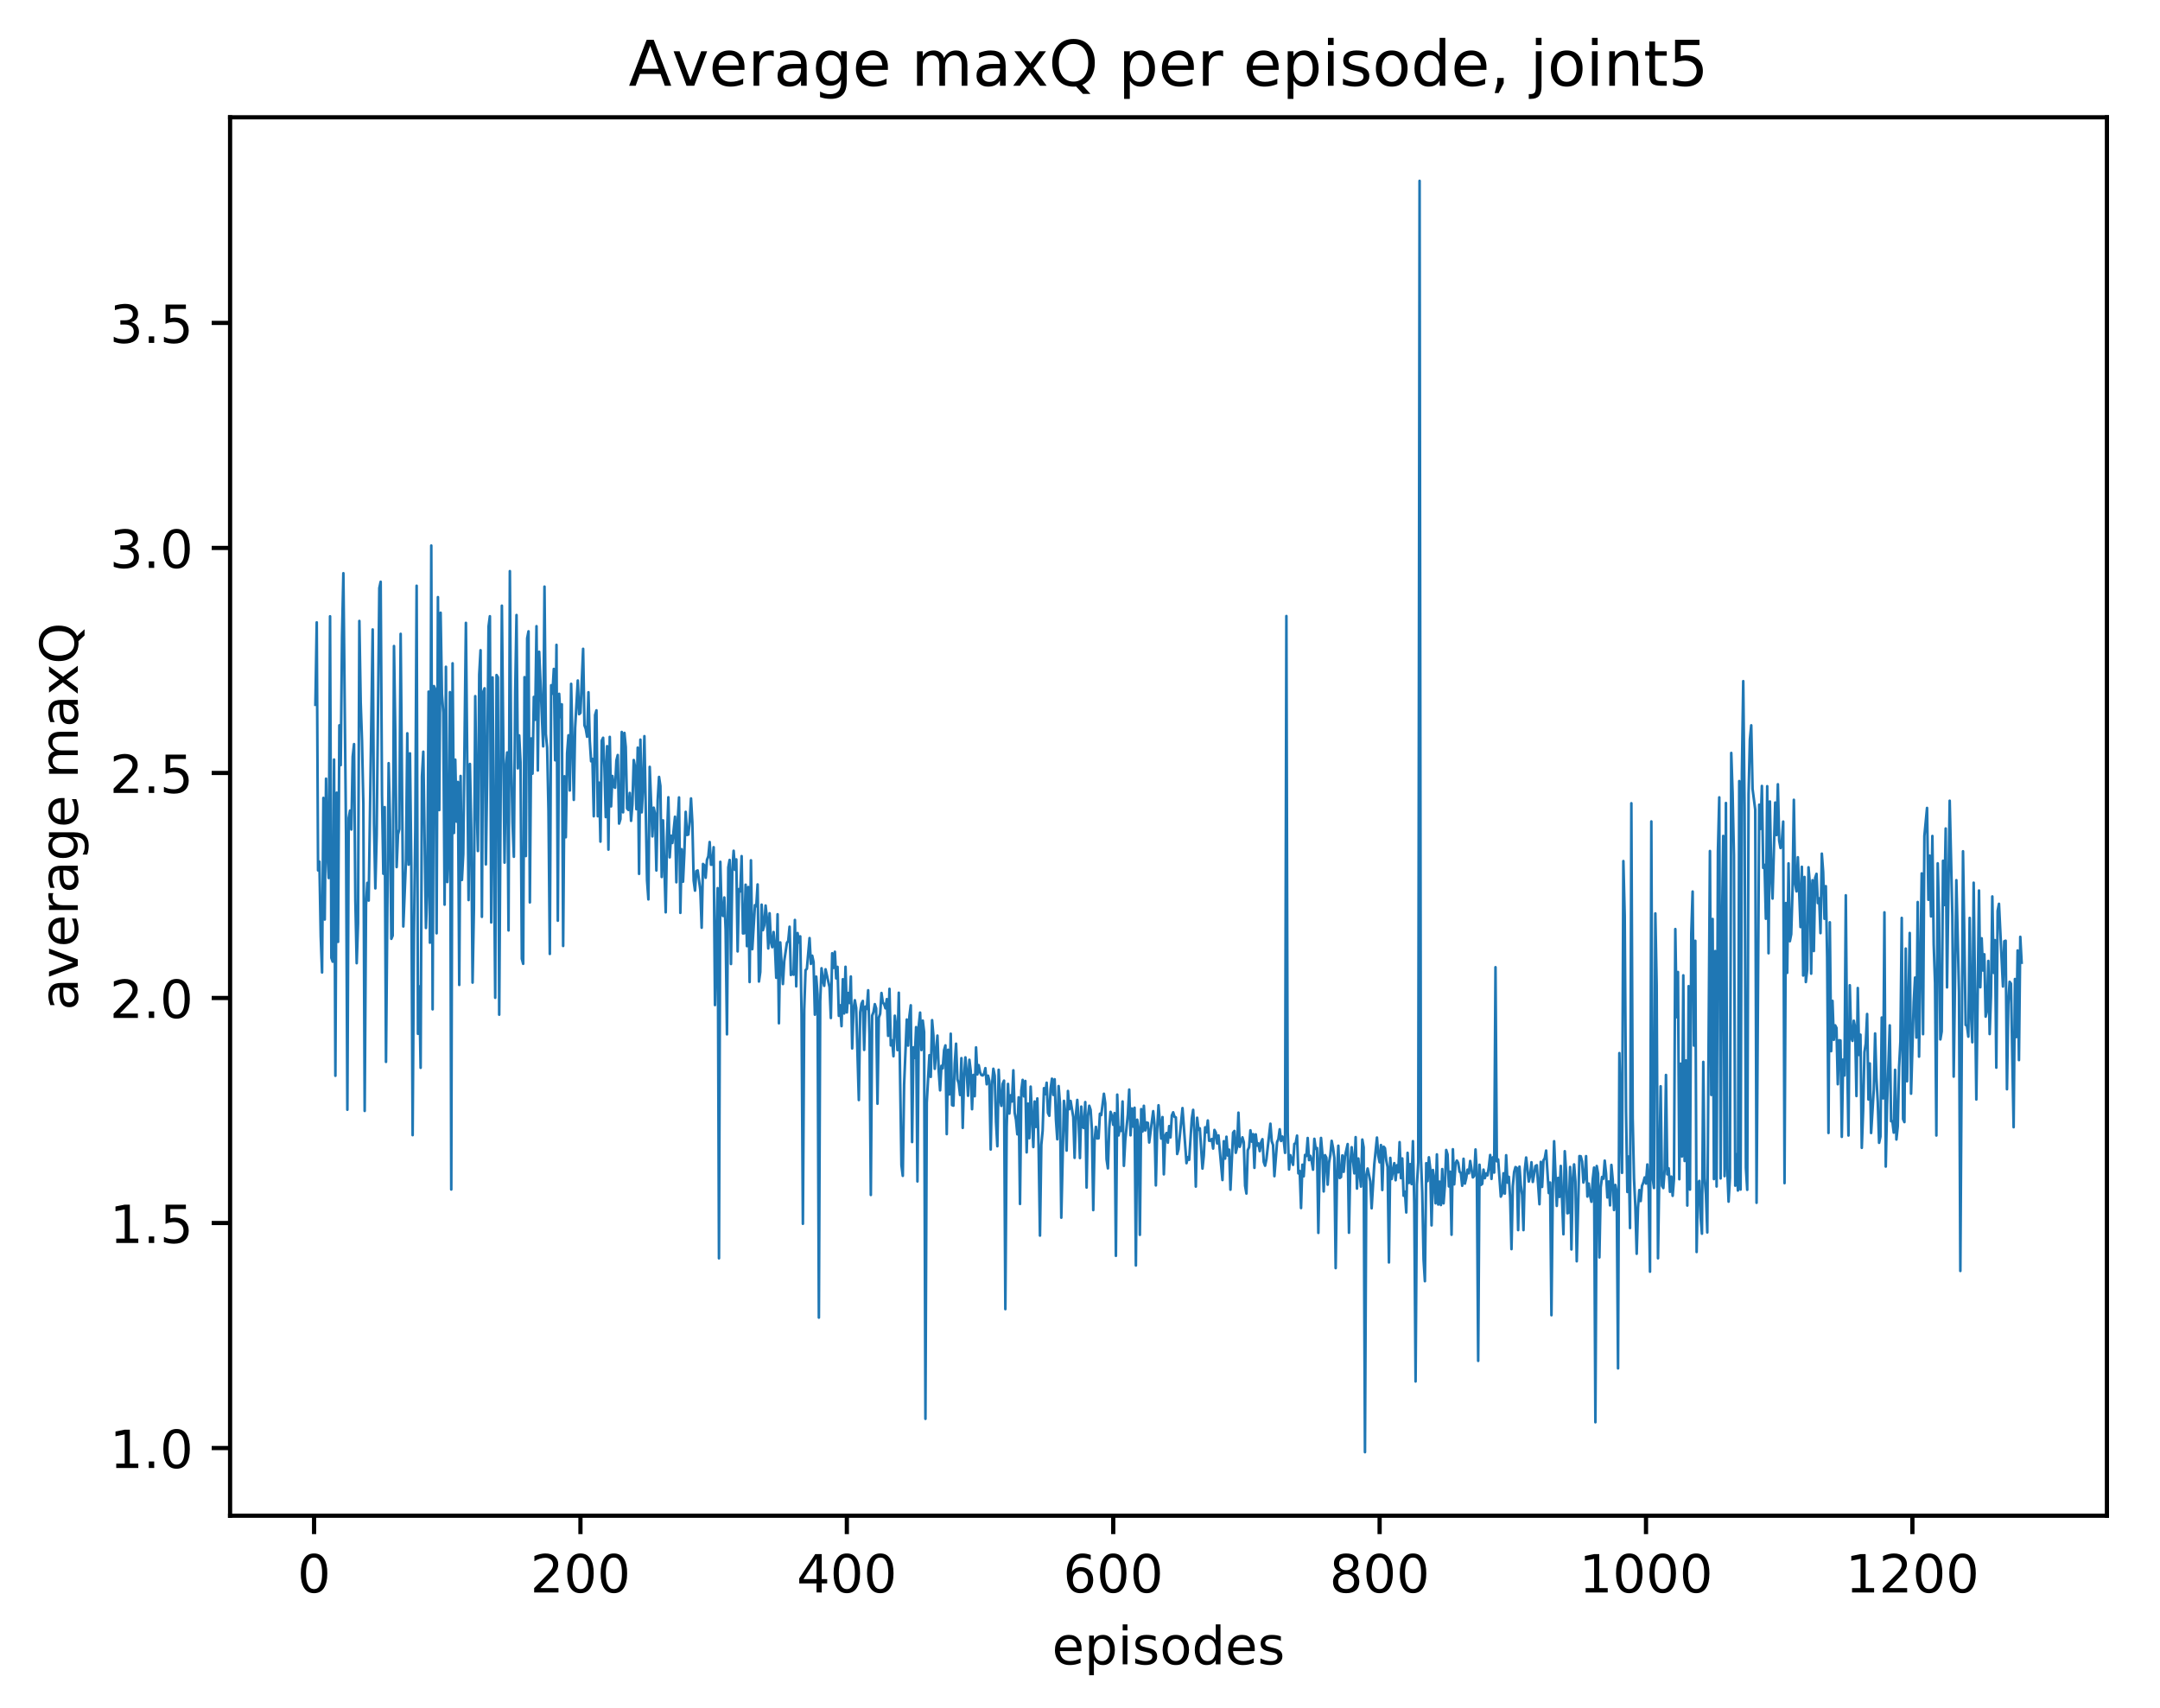 <?xml version="1.0" encoding="utf-8" standalone="no"?>
<!DOCTYPE svg PUBLIC "-//W3C//DTD SVG 1.1//EN"
  "http://www.w3.org/Graphics/SVG/1.1/DTD/svg11.dtd">
<!-- Created with matplotlib (http://matplotlib.org/) -->
<svg height="325pt" version="1.1" viewBox="0 0 411 325" width="411pt" xmlns="http://www.w3.org/2000/svg" xmlns:xlink="http://www.w3.org/1999/xlink">
 <defs>
  <style type="text/css">
*{stroke-linecap:butt;stroke-linejoin:round;}
  </style>
 </defs>
 <g id="figure_1">
  <g id="patch_1">
   <path d="M 0 325.986 
L 411.601 325.986 
L 411.601 0 
L 0 0 
z
" style="fill:#ffffff;"/>
  </g>
  <g id="axes_1">
   <g id="patch_2">
    <path d="M 43.781 288.43 
L 400.901 288.43 
L 400.901 22.318 
L 43.781 22.318 
z
" style="fill:#ffffff;"/>
   </g>
   <g id="matplotlib.axis_1">
    <g id="xtick_1">
     <g id="line2d_1">
      <defs>
       <path d="M 0 0 
L 0 3.5 
" id="m143013aa6f" style="stroke:#000000;stroke-width:0.8;"/>
      </defs>
      <g>
       <use style="stroke:#000000;stroke-width:0.8;" x="59.761" xlink:href="#m143013aa6f" y="288.43"/>
      </g>
     </g>
     <g id="text_1">
      <!-- 0 -->
      <defs>
       <path d="M 31.781 66.406 
Q 24.172 66.406 20.328 58.906 
Q 16.5 51.422 16.5 36.375 
Q 16.5 21.391 20.328 13.891 
Q 24.172 6.391 31.781 6.391 
Q 39.453 6.391 43.281 13.891 
Q 47.125 21.391 47.125 36.375 
Q 47.125 51.422 43.281 58.906 
Q 39.453 66.406 31.781 66.406 
z
M 31.781 74.219 
Q 44.047 74.219 50.516 64.516 
Q 56.984 54.828 56.984 36.375 
Q 56.984 17.969 50.516 8.266 
Q 44.047 -1.422 31.781 -1.422 
Q 19.531 -1.422 13.062 8.266 
Q 6.594 17.969 6.594 36.375 
Q 6.594 54.828 13.062 64.516 
Q 19.531 74.219 31.781 74.219 
z
" id="DejaVuSans-30"/>
      </defs>
      <g transform="translate(56.579 303.029)scale(0.1 -0.1)">
       <use xlink:href="#DejaVuSans-30"/>
      </g>
     </g>
    </g>
    <g id="xtick_2">
     <g id="line2d_2">
      <g>
       <use style="stroke:#000000;stroke-width:0.8;" x="110.448" xlink:href="#m143013aa6f" y="288.43"/>
      </g>
     </g>
     <g id="text_2">
      <!-- 200 -->
      <defs>
       <path d="M 19.188 8.297 
L 53.609 8.297 
L 53.609 0 
L 7.328 0 
L 7.328 8.297 
Q 12.938 14.109 22.625 23.891 
Q 32.328 33.688 34.812 36.531 
Q 39.547 41.844 41.422 45.531 
Q 43.312 49.219 43.312 52.781 
Q 43.312 58.594 39.234 62.25 
Q 35.156 65.922 28.609 65.922 
Q 23.969 65.922 18.812 64.312 
Q 13.672 62.703 7.812 59.422 
L 7.812 69.391 
Q 13.766 71.781 18.938 73 
Q 24.125 74.219 28.422 74.219 
Q 39.75 74.219 46.484 68.547 
Q 53.219 62.891 53.219 53.422 
Q 53.219 48.922 51.531 44.891 
Q 49.859 40.875 45.406 35.406 
Q 44.188 33.984 37.641 27.219 
Q 31.109 20.453 19.188 8.297 
z
" id="DejaVuSans-32"/>
      </defs>
      <g transform="translate(100.904 303.029)scale(0.1 -0.1)">
       <use xlink:href="#DejaVuSans-32"/>
       <use x="63.623" xlink:href="#DejaVuSans-30"/>
       <use x="127.246" xlink:href="#DejaVuSans-30"/>
      </g>
     </g>
    </g>
    <g id="xtick_3">
     <g id="line2d_3">
      <g>
       <use style="stroke:#000000;stroke-width:0.8;" x="161.136" xlink:href="#m143013aa6f" y="288.43"/>
      </g>
     </g>
     <g id="text_3">
      <!-- 400 -->
      <defs>
       <path d="M 37.797 64.312 
L 12.891 25.391 
L 37.797 25.391 
z
M 35.203 72.906 
L 47.609 72.906 
L 47.609 25.391 
L 58.016 25.391 
L 58.016 17.188 
L 47.609 17.188 
L 47.609 0 
L 37.797 0 
L 37.797 17.188 
L 4.891 17.188 
L 4.891 26.703 
z
" id="DejaVuSans-34"/>
      </defs>
      <g transform="translate(151.592 303.029)scale(0.1 -0.1)">
       <use xlink:href="#DejaVuSans-34"/>
       <use x="63.623" xlink:href="#DejaVuSans-30"/>
       <use x="127.246" xlink:href="#DejaVuSans-30"/>
      </g>
     </g>
    </g>
    <g id="xtick_4">
     <g id="line2d_4">
      <g>
       <use style="stroke:#000000;stroke-width:0.8;" x="211.824" xlink:href="#m143013aa6f" y="288.43"/>
      </g>
     </g>
     <g id="text_4">
      <!-- 600 -->
      <defs>
       <path d="M 33.016 40.375 
Q 26.375 40.375 22.484 35.828 
Q 18.609 31.297 18.609 23.391 
Q 18.609 15.531 22.484 10.953 
Q 26.375 6.391 33.016 6.391 
Q 39.656 6.391 43.531 10.953 
Q 47.406 15.531 47.406 23.391 
Q 47.406 31.297 43.531 35.828 
Q 39.656 40.375 33.016 40.375 
z
M 52.594 71.297 
L 52.594 62.312 
Q 48.875 64.062 45.094 64.984 
Q 41.312 65.922 37.594 65.922 
Q 27.828 65.922 22.672 59.328 
Q 17.531 52.734 16.797 39.406 
Q 19.672 43.656 24.016 45.922 
Q 28.375 48.188 33.594 48.188 
Q 44.578 48.188 50.953 41.516 
Q 57.328 34.859 57.328 23.391 
Q 57.328 12.156 50.688 5.359 
Q 44.047 -1.422 33.016 -1.422 
Q 20.359 -1.422 13.672 8.266 
Q 6.984 17.969 6.984 36.375 
Q 6.984 53.656 15.188 63.938 
Q 23.391 74.219 37.203 74.219 
Q 40.922 74.219 44.703 73.484 
Q 48.484 72.75 52.594 71.297 
z
" id="DejaVuSans-36"/>
      </defs>
      <g transform="translate(202.28 303.029)scale(0.1 -0.1)">
       <use xlink:href="#DejaVuSans-36"/>
       <use x="63.623" xlink:href="#DejaVuSans-30"/>
       <use x="127.246" xlink:href="#DejaVuSans-30"/>
      </g>
     </g>
    </g>
    <g id="xtick_5">
     <g id="line2d_5">
      <g>
       <use style="stroke:#000000;stroke-width:0.8;" x="262.511" xlink:href="#m143013aa6f" y="288.43"/>
      </g>
     </g>
     <g id="text_5">
      <!-- 800 -->
      <defs>
       <path d="M 31.781 34.625 
Q 24.75 34.625 20.719 30.859 
Q 16.703 27.094 16.703 20.516 
Q 16.703 13.922 20.719 10.156 
Q 24.75 6.391 31.781 6.391 
Q 38.812 6.391 42.859 10.172 
Q 46.922 13.969 46.922 20.516 
Q 46.922 27.094 42.891 30.859 
Q 38.875 34.625 31.781 34.625 
z
M 21.922 38.812 
Q 15.578 40.375 12.031 44.719 
Q 8.5 49.078 8.5 55.328 
Q 8.5 64.062 14.719 69.141 
Q 20.953 74.219 31.781 74.219 
Q 42.672 74.219 48.875 69.141 
Q 55.078 64.062 55.078 55.328 
Q 55.078 49.078 51.531 44.719 
Q 48 40.375 41.703 38.812 
Q 48.828 37.156 52.797 32.312 
Q 56.781 27.484 56.781 20.516 
Q 56.781 9.906 50.312 4.234 
Q 43.844 -1.422 31.781 -1.422 
Q 19.734 -1.422 13.25 4.234 
Q 6.781 9.906 6.781 20.516 
Q 6.781 27.484 10.781 32.312 
Q 14.797 37.156 21.922 38.812 
z
M 18.312 54.391 
Q 18.312 48.734 21.844 45.562 
Q 25.391 42.391 31.781 42.391 
Q 38.141 42.391 41.719 45.562 
Q 45.312 48.734 45.312 54.391 
Q 45.312 60.062 41.719 63.234 
Q 38.141 66.406 31.781 66.406 
Q 25.391 66.406 21.844 63.234 
Q 18.312 60.062 18.312 54.391 
z
" id="DejaVuSans-38"/>
      </defs>
      <g transform="translate(252.967 303.029)scale(0.1 -0.1)">
       <use xlink:href="#DejaVuSans-38"/>
       <use x="63.623" xlink:href="#DejaVuSans-30"/>
       <use x="127.246" xlink:href="#DejaVuSans-30"/>
      </g>
     </g>
    </g>
    <g id="xtick_6">
     <g id="line2d_6">
      <g>
       <use style="stroke:#000000;stroke-width:0.8;" x="313.199" xlink:href="#m143013aa6f" y="288.43"/>
      </g>
     </g>
     <g id="text_6">
      <!-- 1000 -->
      <defs>
       <path d="M 12.406 8.297 
L 28.516 8.297 
L 28.516 63.922 
L 10.984 60.406 
L 10.984 69.391 
L 28.422 72.906 
L 38.281 72.906 
L 38.281 8.297 
L 54.391 8.297 
L 54.391 0 
L 12.406 0 
z
" id="DejaVuSans-31"/>
      </defs>
      <g transform="translate(300.474 303.029)scale(0.1 -0.1)">
       <use xlink:href="#DejaVuSans-31"/>
       <use x="63.623" xlink:href="#DejaVuSans-30"/>
       <use x="127.246" xlink:href="#DejaVuSans-30"/>
       <use x="190.869" xlink:href="#DejaVuSans-30"/>
      </g>
     </g>
    </g>
    <g id="xtick_7">
     <g id="line2d_7">
      <g>
       <use style="stroke:#000000;stroke-width:0.8;" x="363.887" xlink:href="#m143013aa6f" y="288.43"/>
      </g>
     </g>
     <g id="text_7">
      <!-- 1200 -->
      <g transform="translate(351.162 303.029)scale(0.1 -0.1)">
       <use xlink:href="#DejaVuSans-31"/>
       <use x="63.623" xlink:href="#DejaVuSans-32"/>
       <use x="127.246" xlink:href="#DejaVuSans-30"/>
       <use x="190.869" xlink:href="#DejaVuSans-30"/>
      </g>
     </g>
    </g>
    <g id="text_8">
     <!-- episodes -->
     <defs>
      <path d="M 56.203 29.594 
L 56.203 25.203 
L 14.891 25.203 
Q 15.484 15.922 20.484 11.062 
Q 25.484 6.203 34.422 6.203 
Q 39.594 6.203 44.453 7.469 
Q 49.312 8.734 54.109 11.281 
L 54.109 2.781 
Q 49.266 0.734 44.188 -0.344 
Q 39.109 -1.422 33.891 -1.422 
Q 20.797 -1.422 13.156 6.188 
Q 5.516 13.812 5.516 26.812 
Q 5.516 40.234 12.766 48.109 
Q 20.016 56 32.328 56 
Q 43.359 56 49.781 48.891 
Q 56.203 41.797 56.203 29.594 
z
M 47.219 32.234 
Q 47.125 39.594 43.094 43.984 
Q 39.062 48.391 32.422 48.391 
Q 24.906 48.391 20.391 44.141 
Q 15.875 39.891 15.188 32.172 
z
" id="DejaVuSans-65"/>
      <path d="M 18.109 8.203 
L 18.109 -20.797 
L 9.078 -20.797 
L 9.078 54.688 
L 18.109 54.688 
L 18.109 46.391 
Q 20.953 51.266 25.266 53.625 
Q 29.594 56 35.594 56 
Q 45.562 56 51.781 48.094 
Q 58.016 40.188 58.016 27.297 
Q 58.016 14.406 51.781 6.484 
Q 45.562 -1.422 35.594 -1.422 
Q 29.594 -1.422 25.266 0.953 
Q 20.953 3.328 18.109 8.203 
z
M 48.688 27.297 
Q 48.688 37.203 44.609 42.844 
Q 40.531 48.484 33.406 48.484 
Q 26.266 48.484 22.188 42.844 
Q 18.109 37.203 18.109 27.297 
Q 18.109 17.391 22.188 11.75 
Q 26.266 6.109 33.406 6.109 
Q 40.531 6.109 44.609 11.75 
Q 48.688 17.391 48.688 27.297 
z
" id="DejaVuSans-70"/>
      <path d="M 9.422 54.688 
L 18.406 54.688 
L 18.406 0 
L 9.422 0 
z
M 9.422 75.984 
L 18.406 75.984 
L 18.406 64.594 
L 9.422 64.594 
z
" id="DejaVuSans-69"/>
      <path d="M 44.281 53.078 
L 44.281 44.578 
Q 40.484 46.531 36.375 47.5 
Q 32.281 48.484 27.875 48.484 
Q 21.188 48.484 17.844 46.438 
Q 14.5 44.391 14.5 40.281 
Q 14.5 37.156 16.891 35.375 
Q 19.281 33.594 26.516 31.984 
L 29.594 31.297 
Q 39.156 29.25 43.188 25.516 
Q 47.219 21.781 47.219 15.094 
Q 47.219 7.469 41.188 3.016 
Q 35.156 -1.422 24.609 -1.422 
Q 20.219 -1.422 15.453 -0.562 
Q 10.688 0.297 5.422 2 
L 5.422 11.281 
Q 10.406 8.688 15.234 7.391 
Q 20.062 6.109 24.812 6.109 
Q 31.156 6.109 34.562 8.281 
Q 37.984 10.453 37.984 14.406 
Q 37.984 18.062 35.516 20.016 
Q 33.062 21.969 24.703 23.781 
L 21.578 24.516 
Q 13.234 26.266 9.516 29.906 
Q 5.812 33.547 5.812 39.891 
Q 5.812 47.609 11.281 51.797 
Q 16.75 56 26.812 56 
Q 31.781 56 36.172 55.266 
Q 40.578 54.547 44.281 53.078 
z
" id="DejaVuSans-73"/>
      <path d="M 30.609 48.391 
Q 23.391 48.391 19.188 42.75 
Q 14.984 37.109 14.984 27.297 
Q 14.984 17.484 19.156 11.844 
Q 23.344 6.203 30.609 6.203 
Q 37.797 6.203 41.984 11.859 
Q 46.188 17.531 46.188 27.297 
Q 46.188 37.016 41.984 42.703 
Q 37.797 48.391 30.609 48.391 
z
M 30.609 56 
Q 42.328 56 49.016 48.375 
Q 55.719 40.766 55.719 27.297 
Q 55.719 13.875 49.016 6.219 
Q 42.328 -1.422 30.609 -1.422 
Q 18.844 -1.422 12.172 6.219 
Q 5.516 13.875 5.516 27.297 
Q 5.516 40.766 12.172 48.375 
Q 18.844 56 30.609 56 
z
" id="DejaVuSans-6f"/>
      <path d="M 45.406 46.391 
L 45.406 75.984 
L 54.391 75.984 
L 54.391 0 
L 45.406 0 
L 45.406 8.203 
Q 42.578 3.328 38.25 0.953 
Q 33.938 -1.422 27.875 -1.422 
Q 17.969 -1.422 11.734 6.484 
Q 5.516 14.406 5.516 27.297 
Q 5.516 40.188 11.734 48.094 
Q 17.969 56 27.875 56 
Q 33.938 56 38.25 53.625 
Q 42.578 51.266 45.406 46.391 
z
M 14.797 27.297 
Q 14.797 17.391 18.875 11.75 
Q 22.953 6.109 30.078 6.109 
Q 37.203 6.109 41.297 11.75 
Q 45.406 17.391 45.406 27.297 
Q 45.406 37.203 41.297 42.844 
Q 37.203 48.484 30.078 48.484 
Q 22.953 48.484 18.875 42.844 
Q 14.797 37.203 14.797 27.297 
z
" id="DejaVuSans-64"/>
     </defs>
     <g transform="translate(200.182 316.707)scale(0.1 -0.1)">
      <use xlink:href="#DejaVuSans-65"/>
      <use x="61.523" xlink:href="#DejaVuSans-70"/>
      <use x="125" xlink:href="#DejaVuSans-69"/>
      <use x="152.783" xlink:href="#DejaVuSans-73"/>
      <use x="204.883" xlink:href="#DejaVuSans-6f"/>
      <use x="266.064" xlink:href="#DejaVuSans-64"/>
      <use x="329.541" xlink:href="#DejaVuSans-65"/>
      <use x="391.064" xlink:href="#DejaVuSans-73"/>
     </g>
    </g>
   </g>
   <g id="matplotlib.axis_2">
    <g id="ytick_1">
     <g id="line2d_8">
      <defs>
       <path d="M 0 0 
L -3.5 0 
" id="ma9daca7010" style="stroke:#000000;stroke-width:0.8;"/>
      </defs>
      <g>
       <use style="stroke:#000000;stroke-width:0.8;" x="43.781" xlink:href="#ma9daca7010" y="275.548"/>
      </g>
     </g>
     <g id="text_9">
      <!-- 1.0 -->
      <defs>
       <path d="M 10.688 12.406 
L 21 12.406 
L 21 0 
L 10.688 0 
z
" id="DejaVuSans-2e"/>
      </defs>
      <g transform="translate(20.878 279.347)scale(0.1 -0.1)">
       <use xlink:href="#DejaVuSans-31"/>
       <use x="63.623" xlink:href="#DejaVuSans-2e"/>
       <use x="95.41" xlink:href="#DejaVuSans-30"/>
      </g>
     </g>
    </g>
    <g id="ytick_2">
     <g id="line2d_9">
      <g>
       <use style="stroke:#000000;stroke-width:0.8;" x="43.781" xlink:href="#ma9daca7010" y="232.728"/>
      </g>
     </g>
     <g id="text_10">
      <!-- 1.5 -->
      <defs>
       <path d="M 10.797 72.906 
L 49.516 72.906 
L 49.516 64.594 
L 19.828 64.594 
L 19.828 46.734 
Q 21.969 47.469 24.109 47.828 
Q 26.266 48.188 28.422 48.188 
Q 40.625 48.188 47.75 41.5 
Q 54.891 34.812 54.891 23.391 
Q 54.891 11.625 47.562 5.094 
Q 40.234 -1.422 26.906 -1.422 
Q 22.312 -1.422 17.547 -0.641 
Q 12.797 0.141 7.719 1.703 
L 7.719 11.625 
Q 12.109 9.234 16.797 8.062 
Q 21.484 6.891 26.703 6.891 
Q 35.156 6.891 40.078 11.328 
Q 45.016 15.766 45.016 23.391 
Q 45.016 31 40.078 35.438 
Q 35.156 39.891 26.703 39.891 
Q 22.75 39.891 18.812 39.016 
Q 14.891 38.141 10.797 36.281 
z
" id="DejaVuSans-35"/>
      </defs>
      <g transform="translate(20.878 236.528)scale(0.1 -0.1)">
       <use xlink:href="#DejaVuSans-31"/>
       <use x="63.623" xlink:href="#DejaVuSans-2e"/>
       <use x="95.41" xlink:href="#DejaVuSans-35"/>
      </g>
     </g>
    </g>
    <g id="ytick_3">
     <g id="line2d_10">
      <g>
       <use style="stroke:#000000;stroke-width:0.8;" x="43.781" xlink:href="#ma9daca7010" y="189.909"/>
      </g>
     </g>
     <g id="text_11">
      <!-- 2.0 -->
      <g transform="translate(20.878 193.708)scale(0.1 -0.1)">
       <use xlink:href="#DejaVuSans-32"/>
       <use x="63.623" xlink:href="#DejaVuSans-2e"/>
       <use x="95.41" xlink:href="#DejaVuSans-30"/>
      </g>
     </g>
    </g>
    <g id="ytick_4">
     <g id="line2d_11">
      <g>
       <use style="stroke:#000000;stroke-width:0.8;" x="43.781" xlink:href="#ma9daca7010" y="147.089"/>
      </g>
     </g>
     <g id="text_12">
      <!-- 2.5 -->
      <g transform="translate(20.878 150.889)scale(0.1 -0.1)">
       <use xlink:href="#DejaVuSans-32"/>
       <use x="63.623" xlink:href="#DejaVuSans-2e"/>
       <use x="95.41" xlink:href="#DejaVuSans-35"/>
      </g>
     </g>
    </g>
    <g id="ytick_5">
     <g id="line2d_12">
      <g>
       <use style="stroke:#000000;stroke-width:0.8;" x="43.781" xlink:href="#ma9daca7010" y="104.27"/>
      </g>
     </g>
     <g id="text_13">
      <!-- 3.0 -->
      <defs>
       <path d="M 40.578 39.312 
Q 47.656 37.797 51.625 33 
Q 55.609 28.219 55.609 21.188 
Q 55.609 10.406 48.188 4.484 
Q 40.766 -1.422 27.094 -1.422 
Q 22.516 -1.422 17.656 -0.516 
Q 12.797 0.391 7.625 2.203 
L 7.625 11.719 
Q 11.719 9.328 16.594 8.109 
Q 21.484 6.891 26.812 6.891 
Q 36.078 6.891 40.938 10.547 
Q 45.797 14.203 45.797 21.188 
Q 45.797 27.641 41.281 31.266 
Q 36.766 34.906 28.719 34.906 
L 20.219 34.906 
L 20.219 43.016 
L 29.109 43.016 
Q 36.375 43.016 40.234 45.922 
Q 44.094 48.828 44.094 54.297 
Q 44.094 59.906 40.109 62.906 
Q 36.141 65.922 28.719 65.922 
Q 24.656 65.922 20.016 65.031 
Q 15.375 64.156 9.812 62.312 
L 9.812 71.094 
Q 15.438 72.656 20.344 73.438 
Q 25.25 74.219 29.594 74.219 
Q 40.828 74.219 47.359 69.109 
Q 53.906 64.016 53.906 55.328 
Q 53.906 49.266 50.438 45.094 
Q 46.969 40.922 40.578 39.312 
z
" id="DejaVuSans-33"/>
      </defs>
      <g transform="translate(20.878 108.069)scale(0.1 -0.1)">
       <use xlink:href="#DejaVuSans-33"/>
       <use x="63.623" xlink:href="#DejaVuSans-2e"/>
       <use x="95.41" xlink:href="#DejaVuSans-30"/>
      </g>
     </g>
    </g>
    <g id="ytick_6">
     <g id="line2d_13">
      <g>
       <use style="stroke:#000000;stroke-width:0.8;" x="43.781" xlink:href="#ma9daca7010" y="61.45"/>
      </g>
     </g>
     <g id="text_14">
      <!-- 3.5 -->
      <g transform="translate(20.878 65.249)scale(0.1 -0.1)">
       <use xlink:href="#DejaVuSans-33"/>
       <use x="63.623" xlink:href="#DejaVuSans-2e"/>
       <use x="95.41" xlink:href="#DejaVuSans-35"/>
      </g>
     </g>
    </g>
    <g id="text_15">
     <!-- average maxQ -->
     <defs>
      <path d="M 34.281 27.484 
Q 23.391 27.484 19.188 25 
Q 14.984 22.516 14.984 16.5 
Q 14.984 11.719 18.141 8.906 
Q 21.297 6.109 26.703 6.109 
Q 34.188 6.109 38.703 11.406 
Q 43.219 16.703 43.219 25.484 
L 43.219 27.484 
z
M 52.203 31.203 
L 52.203 0 
L 43.219 0 
L 43.219 8.297 
Q 40.141 3.328 35.547 0.953 
Q 30.953 -1.422 24.312 -1.422 
Q 15.922 -1.422 10.953 3.297 
Q 6 8.016 6 15.922 
Q 6 25.141 12.172 29.828 
Q 18.359 34.516 30.609 34.516 
L 43.219 34.516 
L 43.219 35.406 
Q 43.219 41.609 39.141 45 
Q 35.062 48.391 27.688 48.391 
Q 23 48.391 18.547 47.266 
Q 14.109 46.141 10.016 43.891 
L 10.016 52.203 
Q 14.938 54.109 19.578 55.047 
Q 24.219 56 28.609 56 
Q 40.484 56 46.344 49.844 
Q 52.203 43.703 52.203 31.203 
z
" id="DejaVuSans-61"/>
      <path d="M 2.984 54.688 
L 12.5 54.688 
L 29.594 8.797 
L 46.688 54.688 
L 56.203 54.688 
L 35.688 0 
L 23.484 0 
z
" id="DejaVuSans-76"/>
      <path d="M 41.109 46.297 
Q 39.594 47.172 37.812 47.578 
Q 36.031 48 33.891 48 
Q 26.266 48 22.188 43.047 
Q 18.109 38.094 18.109 28.812 
L 18.109 0 
L 9.078 0 
L 9.078 54.688 
L 18.109 54.688 
L 18.109 46.188 
Q 20.953 51.172 25.484 53.578 
Q 30.031 56 36.531 56 
Q 37.453 56 38.578 55.875 
Q 39.703 55.766 41.062 55.516 
z
" id="DejaVuSans-72"/>
      <path d="M 45.406 27.984 
Q 45.406 37.75 41.375 43.109 
Q 37.359 48.484 30.078 48.484 
Q 22.859 48.484 18.828 43.109 
Q 14.797 37.75 14.797 27.984 
Q 14.797 18.266 18.828 12.891 
Q 22.859 7.516 30.078 7.516 
Q 37.359 7.516 41.375 12.891 
Q 45.406 18.266 45.406 27.984 
z
M 54.391 6.781 
Q 54.391 -7.172 48.188 -13.984 
Q 42 -20.797 29.203 -20.797 
Q 24.469 -20.797 20.266 -20.094 
Q 16.062 -19.391 12.109 -17.922 
L 12.109 -9.188 
Q 16.062 -11.328 19.922 -12.344 
Q 23.781 -13.375 27.781 -13.375 
Q 36.625 -13.375 41.016 -8.766 
Q 45.406 -4.156 45.406 5.172 
L 45.406 9.625 
Q 42.625 4.781 38.281 2.391 
Q 33.938 0 27.875 0 
Q 17.828 0 11.672 7.656 
Q 5.516 15.328 5.516 27.984 
Q 5.516 40.672 11.672 48.328 
Q 17.828 56 27.875 56 
Q 33.938 56 38.281 53.609 
Q 42.625 51.219 45.406 46.391 
L 45.406 54.688 
L 54.391 54.688 
z
" id="DejaVuSans-67"/>
      <path id="DejaVuSans-20"/>
      <path d="M 52 44.188 
Q 55.375 50.25 60.062 53.125 
Q 64.75 56 71.094 56 
Q 79.641 56 84.281 50.016 
Q 88.922 44.047 88.922 33.016 
L 88.922 0 
L 79.891 0 
L 79.891 32.719 
Q 79.891 40.578 77.094 44.375 
Q 74.312 48.188 68.609 48.188 
Q 61.625 48.188 57.562 43.547 
Q 53.516 38.922 53.516 30.906 
L 53.516 0 
L 44.484 0 
L 44.484 32.719 
Q 44.484 40.625 41.703 44.406 
Q 38.922 48.188 33.109 48.188 
Q 26.219 48.188 22.156 43.531 
Q 18.109 38.875 18.109 30.906 
L 18.109 0 
L 9.078 0 
L 9.078 54.688 
L 18.109 54.688 
L 18.109 46.188 
Q 21.188 51.219 25.484 53.609 
Q 29.781 56 35.688 56 
Q 41.656 56 45.828 52.969 
Q 50 49.953 52 44.188 
z
" id="DejaVuSans-6d"/>
      <path d="M 54.891 54.688 
L 35.109 28.078 
L 55.906 0 
L 45.312 0 
L 29.391 21.484 
L 13.484 0 
L 2.875 0 
L 24.125 28.609 
L 4.688 54.688 
L 15.281 54.688 
L 29.781 35.203 
L 44.281 54.688 
z
" id="DejaVuSans-78"/>
      <path d="M 39.406 66.219 
Q 28.656 66.219 22.328 58.203 
Q 16.016 50.203 16.016 36.375 
Q 16.016 22.609 22.328 14.594 
Q 28.656 6.594 39.406 6.594 
Q 50.141 6.594 56.422 14.594 
Q 62.703 22.609 62.703 36.375 
Q 62.703 50.203 56.422 58.203 
Q 50.141 66.219 39.406 66.219 
z
M 53.219 1.312 
L 66.219 -12.891 
L 54.297 -12.891 
L 43.5 -1.219 
Q 41.891 -1.312 41.031 -1.359 
Q 40.188 -1.422 39.406 -1.422 
Q 24.031 -1.422 14.812 8.859 
Q 5.609 19.141 5.609 36.375 
Q 5.609 53.656 14.812 63.938 
Q 24.031 74.219 39.406 74.219 
Q 54.734 74.219 63.906 63.938 
Q 73.094 53.656 73.094 36.375 
Q 73.094 23.688 67.984 14.641 
Q 62.891 5.609 53.219 1.312 
z
" id="DejaVuSans-51"/>
     </defs>
     <g transform="translate(14.798 192.263)rotate(-90)scale(0.1 -0.1)">
      <use xlink:href="#DejaVuSans-61"/>
      <use x="61.279" xlink:href="#DejaVuSans-76"/>
      <use x="120.459" xlink:href="#DejaVuSans-65"/>
      <use x="181.982" xlink:href="#DejaVuSans-72"/>
      <use x="223.096" xlink:href="#DejaVuSans-61"/>
      <use x="284.375" xlink:href="#DejaVuSans-67"/>
      <use x="347.852" xlink:href="#DejaVuSans-65"/>
      <use x="409.375" xlink:href="#DejaVuSans-20"/>
      <use x="441.162" xlink:href="#DejaVuSans-6d"/>
      <use x="538.574" xlink:href="#DejaVuSans-61"/>
      <use x="599.854" xlink:href="#DejaVuSans-78"/>
      <use x="659.033" xlink:href="#DejaVuSans-51"/>
     </g>
    </g>
   </g>
   <g id="line2d_14">
    <path clip-path="url(#pfc9ed364f2)" d="M 60.014 134.109 
L 60.267 118.435 
L 60.521 165.628 
L 60.774 163.96 
L 61.028 178.159 
L 61.281 185.051 
L 61.535 151.838 
L 61.788 174.974 
L 62.041 148.175 
L 62.295 162.329 
L 62.548 167.079 
L 62.802 117.279 
L 63.055 182.279 
L 63.309 183.003 
L 63.562 144.537 
L 63.816 204.708 
L 64.069 150.845 
L 64.322 179.229 
L 64.576 138.026 
L 64.829 145.601 
L 65.083 121.087 
L 65.336 109.082 
L 65.843 158.843 
L 66.096 211.172 
L 66.35 155.651 
L 66.603 154.245 
L 66.857 157.849 
L 67.11 143.986 
L 67.364 141.598 
L 67.617 171.326 
L 67.871 183.286 
L 68.124 175.724 
L 68.377 118.164 
L 68.631 133.678 
L 68.884 141.036 
L 69.138 152.976 
L 69.391 211.398 
L 69.645 172.2 
L 69.898 168.003 
L 70.152 171.371 
L 70.912 119.783 
L 71.165 156.771 
L 71.419 169.051 
L 71.672 158.881 
L 72.179 111.895 
L 72.432 110.707 
L 72.686 151.199 
L 72.939 166.267 
L 73.193 153.586 
L 73.446 202.065 
L 73.953 145.229 
L 74.207 156 
L 74.46 178.653 
L 74.713 178.045 
L 74.967 122.938 
L 75.22 139.558 
L 75.474 164.997 
L 75.727 158.782 
L 75.981 157.789 
L 76.234 120.616 
L 76.741 176.299 
L 77.248 163.661 
L 77.501 139.543 
L 77.755 164.54 
L 78.008 143.361 
L 78.262 164.617 
L 78.515 216.009 
L 78.768 177.743 
L 79.022 157.926 
L 79.275 111.464 
L 79.529 196.722 
L 79.782 187.701 
L 80.036 203.192 
L 80.289 147.757 
L 80.542 143.042 
L 81.049 176.581 
L 81.303 169.343 
L 81.556 131.614 
L 81.81 179.383 
L 82.063 103.815 
L 82.317 192.065 
L 82.57 130.558 
L 82.823 131.183 
L 83.077 177.6 
L 83.33 113.63 
L 83.584 154.148 
L 83.837 116.596 
L 84.091 132.113 
L 84.344 135.61 
L 84.597 172.148 
L 84.851 126.886 
L 85.104 167.845 
L 85.358 161.35 
L 85.611 131.712 
L 85.865 226.35 
L 86.118 126.226 
L 86.372 158.512 
L 86.625 144.556 
L 86.878 156.356 
L 87.132 148.803 
L 87.385 187.424 
L 87.639 147.662 
L 87.892 167.45 
L 88.146 162.529 
L 88.653 118.53 
L 89.159 171.273 
L 89.413 145.376 
L 89.666 157.581 
L 89.92 186.98 
L 90.173 172.921 
L 90.427 132.474 
L 90.68 152.078 
L 90.933 161.94 
L 91.187 128.386 
L 91.44 123.737 
L 91.694 174.463 
L 91.947 131.673 
L 92.201 130.98 
L 92.454 164.487 
L 92.708 146.905 
L 92.961 119.237 
L 93.214 117.267 
L 93.468 175.534 
L 93.721 128.904 
L 94.228 189.864 
L 94.482 128.454 
L 94.735 128.881 
L 94.988 193.083 
L 95.495 115.26 
L 96.002 164.151 
L 96.256 145.945 
L 96.509 143.186 
L 96.763 177.051 
L 97.016 108.684 
L 97.269 144.512 
L 97.523 156.466 
L 97.776 163.036 
L 98.03 131.741 
L 98.283 117.039 
L 98.537 146.214 
L 98.79 139.946 
L 99.043 145.069 
L 99.297 182.455 
L 99.55 183.405 
L 99.804 128.862 
L 100.057 162.9 
L 100.311 121.461 
L 100.564 120.138 
L 100.818 171.715 
L 101.071 140.521 
L 101.324 147.216 
L 101.578 132.621 
L 101.831 136.965 
L 102.085 119.166 
L 102.338 146.619 
L 102.592 124.03 
L 103.352 142.031 
L 103.605 111.629 
L 103.859 139.662 
L 104.112 142.267 
L 104.366 154.307 
L 104.619 181.528 
L 104.873 130.395 
L 105.126 132.008 
L 105.379 127.291 
L 105.633 144.678 
L 105.886 122.714 
L 106.14 175.197 
L 106.393 132.031 
L 106.647 136.472 
L 106.9 134.03 
L 107.154 180.009 
L 107.407 147.729 
L 107.66 159.318 
L 107.914 143.34 
L 108.167 139.924 
L 108.421 150.428 
L 108.674 130.13 
L 109.181 152.212 
L 109.434 138.481 
L 109.941 129.495 
L 110.195 135.903 
L 110.448 135.664 
L 110.955 123.467 
L 111.209 138.019 
L 111.462 138.695 
L 111.715 140.202 
L 111.969 131.73 
L 112.222 140.979 
L 112.476 144.867 
L 112.729 144.418 
L 112.983 155.329 
L 113.236 136.058 
L 113.489 135.173 
L 113.743 155.325 
L 113.996 148.932 
L 114.25 160.154 
L 114.503 140.934 
L 114.757 140.394 
L 115.01 145.993 
L 115.264 155.49 
L 115.517 141.988 
L 115.77 161.674 
L 116.024 140.228 
L 116.277 153.451 
L 116.531 147.664 
L 116.784 149.688 
L 117.038 149.903 
L 117.291 144.701 
L 117.544 143.674 
L 117.798 156.722 
L 118.051 155.868 
L 118.305 139.286 
L 118.558 154.578 
L 118.812 139.466 
L 119.065 142.137 
L 119.319 153.841 
L 119.572 154.126 
L 119.825 150.89 
L 120.079 156.199 
L 120.332 153.059 
L 120.586 144.628 
L 120.839 145.987 
L 121.093 153.986 
L 121.346 142.273 
L 121.6 166.291 
L 121.853 140.747 
L 122.106 154.58 
L 122.36 149.781 
L 122.613 140.089 
L 123.12 167.538 
L 123.374 171.15 
L 123.627 145.93 
L 124.134 159.159 
L 124.387 153.695 
L 124.641 154.922 
L 124.894 165.643 
L 125.148 152.244 
L 125.401 147.846 
L 125.655 149.574 
L 125.908 166.885 
L 126.161 156.112 
L 126.668 173.605 
L 126.922 159.263 
L 127.175 151.717 
L 127.429 163.146 
L 127.682 159.035 
L 127.935 160.411 
L 128.442 155.416 
L 128.696 167.888 
L 128.949 156.313 
L 129.203 151.745 
L 129.456 173.709 
L 129.71 161.603 
L 129.963 167.782 
L 130.216 162.388 
L 130.47 154.487 
L 130.723 158.886 
L 130.977 158.81 
L 131.23 156.391 
L 131.484 151.938 
L 131.737 156.5 
L 131.99 167.554 
L 132.244 169.478 
L 132.497 165.769 
L 132.751 165.639 
L 133.258 169.373 
L 133.511 176.535 
L 133.765 164.408 
L 134.018 164.664 
L 134.271 167.028 
L 134.525 163.624 
L 134.778 162.955 
L 135.032 160.231 
L 135.285 164.55 
L 135.539 164.525 
L 135.792 161.221 
L 136.045 191.259 
L 136.552 169.006 
L 136.806 239.446 
L 137.059 163.994 
L 137.313 173.857 
L 137.566 174.305 
L 137.82 170.785 
L 138.073 176.888 
L 138.326 196.822 
L 138.58 165.061 
L 138.833 163.639 
L 139.087 183.443 
L 139.34 165.749 
L 139.594 161.897 
L 139.847 165.529 
L 140.101 163.537 
L 140.354 181.044 
L 140.607 169.181 
L 140.861 169.629 
L 141.114 162.915 
L 141.368 177.626 
L 141.621 177.585 
L 141.875 168.354 
L 142.128 180.042 
L 142.381 168.795 
L 142.635 186.869 
L 142.888 163.711 
L 143.142 180.622 
L 143.649 172.245 
L 143.902 172.458 
L 144.156 168.304 
L 144.409 186.776 
L 144.662 184.965 
L 144.916 172.145 
L 145.169 177.003 
L 145.423 176.071 
L 145.676 172.316 
L 145.93 174.782 
L 146.183 180.48 
L 146.436 173.788 
L 146.69 179.275 
L 146.943 180.245 
L 147.197 177.355 
L 147.45 180.086 
L 147.704 186.063 
L 147.957 173.982 
L 148.211 194.721 
L 148.464 179.332 
L 148.971 187.252 
L 149.224 182.901 
L 149.731 179.407 
L 149.985 179.067 
L 150.238 176.352 
L 150.491 185.53 
L 150.745 184.937 
L 150.998 185.472 
L 151.252 175.062 
L 151.505 187.693 
L 151.759 177.551 
L 152.012 179.372 
L 152.266 178.182 
L 152.519 193.029 
L 152.772 232.878 
L 153.026 192.077 
L 153.279 184.604 
L 153.533 184.348 
L 154.04 178.511 
L 154.293 183.42 
L 154.546 181.862 
L 154.8 183.06 
L 155.053 193.083 
L 155.307 185.846 
L 155.56 189.242 
L 155.814 250.729 
L 156.067 190.503 
L 156.321 184.252 
L 156.574 186.474 
L 156.827 187.597 
L 157.081 184.447 
L 157.841 187.839 
L 158.095 193.718 
L 158.348 181.398 
L 158.602 184.183 
L 158.855 181.113 
L 159.108 186.18 
L 159.362 183.993 
L 159.615 193.3 
L 159.869 191.298 
L 160.122 195.266 
L 160.376 186.337 
L 160.629 192.854 
L 160.882 183.971 
L 161.136 192.656 
L 161.389 188.958 
L 161.643 190.861 
L 161.896 185.82 
L 162.15 199.506 
L 162.403 192.063 
L 162.657 190.34 
L 162.91 191.816 
L 163.417 209.329 
L 163.67 192.635 
L 163.924 190.998 
L 164.177 190.469 
L 164.431 199.786 
L 164.684 191.537 
L 164.937 191.992 
L 165.191 188.438 
L 165.444 196.818 
L 165.698 227.39 
L 165.951 193.269 
L 166.205 192.601 
L 166.458 191.083 
L 166.712 191.887 
L 166.965 210.028 
L 167.218 193.653 
L 167.472 192.914 
L 167.725 188.96 
L 167.979 190.792 
L 168.232 191.069 
L 168.486 191.875 
L 168.739 190.125 
L 168.992 197.113 
L 169.246 188.168 
L 169.499 198.936 
L 169.753 197.969 
L 170.006 200.996 
L 170.26 193.283 
L 170.513 195.409 
L 170.767 199.825 
L 171.02 188.909 
L 171.527 221.725 
L 171.78 223.751 
L 172.034 206.396 
L 172.541 194.007 
L 172.794 198.966 
L 173.047 193.335 
L 173.301 191.304 
L 173.554 217.325 
L 173.808 199.303 
L 174.061 201.317 
L 174.315 195.454 
L 174.568 224.813 
L 174.822 195.175 
L 175.075 192.689 
L 175.328 199.817 
L 175.582 194.213 
L 175.835 196.375 
L 176.089 269.992 
L 176.342 209.828 
L 176.849 200.789 
L 177.103 204.924 
L 177.356 194.129 
L 177.609 197.108 
L 177.863 203.385 
L 178.37 197.069 
L 178.623 203.917 
L 178.877 207.486 
L 179.13 202.813 
L 179.383 203.298 
L 179.637 199.833 
L 179.89 198.931 
L 180.144 215.812 
L 180.397 199.761 
L 180.651 208.266 
L 180.904 196.708 
L 181.158 210.288 
L 181.411 210.399 
L 181.664 202.362 
L 181.918 198.608 
L 182.171 205.386 
L 182.425 206.163 
L 182.678 208.369 
L 182.932 201.357 
L 183.185 214.628 
L 183.438 205.039 
L 183.692 201.213 
L 183.945 204.044 
L 184.199 208.515 
L 184.452 201.671 
L 184.706 203.806 
L 184.959 211.074 
L 185.213 204.552 
L 185.466 208.603 
L 185.719 199.311 
L 185.973 204.451 
L 186.226 202.685 
L 186.48 204.061 
L 186.733 204.566 
L 186.987 204.65 
L 187.24 204.348 
L 187.493 203.258 
L 187.747 206.327 
L 188 204.689 
L 188.254 205.717 
L 188.507 218.741 
L 188.761 206.456 
L 189.014 203.378 
L 189.268 204.686 
L 189.521 213.492 
L 189.774 218.123 
L 190.028 203.573 
L 190.281 209.031 
L 190.535 210.436 
L 190.788 206.241 
L 191.042 205.64 
L 191.295 249.116 
L 191.548 214.472 
L 191.802 206.256 
L 192.055 211.898 
L 192.309 208.422 
L 192.562 209.607 
L 192.816 203.671 
L 193.069 211.747 
L 193.323 213.09 
L 193.576 215.852 
L 193.829 208.811 
L 194.083 229.103 
L 194.336 207.514 
L 194.59 205.492 
L 194.843 208.631 
L 195.097 205.702 
L 195.35 219.286 
L 195.604 210.012 
L 195.857 216.59 
L 196.11 206.779 
L 196.617 218.27 
L 196.871 209.605 
L 197.124 214.451 
L 197.378 209.022 
L 197.631 218.498 
L 197.884 235.123 
L 198.138 217.87 
L 198.391 215.182 
L 198.645 207.068 
L 198.898 208.209 
L 199.152 206.033 
L 199.405 211.78 
L 199.659 212.325 
L 199.912 207.212 
L 200.165 205.266 
L 200.419 208.353 
L 200.672 205.373 
L 200.926 213.063 
L 201.179 216.794 
L 201.433 206.672 
L 201.686 209.945 
L 201.939 231.714 
L 202.446 209.486 
L 202.7 211.792 
L 202.953 218.948 
L 203.207 207.605 
L 203.46 211.071 
L 203.714 209.503 
L 204.22 212.572 
L 204.474 220.326 
L 204.727 212.141 
L 204.981 209.306 
L 205.234 213.326 
L 205.488 220.367 
L 205.741 210.579 
L 205.994 214.486 
L 206.248 214.651 
L 206.501 209.717 
L 206.755 225.982 
L 207.008 212.391 
L 207.262 210.417 
L 207.515 211.183 
L 207.769 214.996 
L 208.022 230.271 
L 208.275 216.973 
L 208.529 214.434 
L 208.782 216.643 
L 209.036 216.61 
L 209.289 211.933 
L 209.543 212.187 
L 210.049 208.133 
L 210.303 209.955 
L 210.556 220.6 
L 210.81 222.329 
L 211.063 214.747 
L 211.317 211.574 
L 211.57 212.343 
L 211.824 214.043 
L 212.077 211.809 
L 212.33 238.973 
L 212.584 208.299 
L 212.837 216.065 
L 213.091 214.53 
L 213.344 215.206 
L 213.598 209.602 
L 213.851 221.85 
L 214.105 217.031 
L 214.611 212.037 
L 214.865 207.338 
L 215.118 216.042 
L 215.372 210.933 
L 215.625 214.395 
L 215.879 210.793 
L 216.132 240.809 
L 216.385 213.071 
L 216.639 214.673 
L 216.892 234.977 
L 217.146 211.059 
L 217.399 215.319 
L 217.653 210.427 
L 217.906 215.112 
L 218.16 213.607 
L 218.413 213.678 
L 218.666 217.406 
L 219.427 211.445 
L 219.68 214.067 
L 219.934 225.572 
L 220.187 214.83 
L 220.44 210.322 
L 220.947 216.665 
L 221.201 212.574 
L 221.454 223.466 
L 221.708 216.103 
L 221.961 215.604 
L 222.215 217.44 
L 222.468 214.29 
L 222.721 216.439 
L 222.975 212.266 
L 223.228 211.664 
L 223.482 212.518 
L 223.735 212.626 
L 223.989 219.596 
L 224.242 218.714 
L 225.002 210.859 
L 225.763 221.345 
L 226.016 220.195 
L 226.27 220.703 
L 226.776 212.848 
L 227.03 211.194 
L 227.283 215.708 
L 227.537 225.798 
L 227.79 212.697 
L 228.044 214.998 
L 228.297 214.71 
L 228.804 222.37 
L 229.057 219.901 
L 229.311 214.524 
L 229.564 215.481 
L 229.818 213.217 
L 230.071 217.08 
L 230.325 217.064 
L 230.578 216.742 
L 230.831 218.557 
L 231.085 215.022 
L 231.338 215.527 
L 231.592 217.582 
L 231.845 216.049 
L 232.606 224.554 
L 232.859 217.165 
L 233.112 220.473 
L 233.366 216.313 
L 233.619 219.885 
L 233.873 218.765 
L 234.126 226.389 
L 234.633 215.535 
L 234.886 215.212 
L 235.14 219.368 
L 235.393 218.268 
L 235.647 211.73 
L 235.9 218.23 
L 236.407 216.424 
L 236.661 217.355 
L 236.914 225.634 
L 237.167 227.12 
L 237.421 218.877 
L 237.674 218.301 
L 237.928 215.089 
L 238.181 217.241 
L 238.435 215.816 
L 238.688 222.236 
L 238.941 215.858 
L 239.195 218.006 
L 239.448 217.573 
L 239.702 219.052 
L 239.955 217.386 
L 240.209 216.779 
L 240.462 221.11 
L 240.716 221.826 
L 240.969 220.611 
L 241.729 213.833 
L 241.983 217.159 
L 242.236 217.895 
L 242.49 223.819 
L 242.996 217.356 
L 243.25 216.741 
L 243.503 214.892 
L 243.757 217.123 
L 244.01 216.277 
L 244.264 216.905 
L 244.517 219.379 
L 244.771 117.229 
L 245.024 215.451 
L 245.277 222.552 
L 245.531 219.823 
L 246.038 221.663 
L 246.291 217.676 
L 246.545 217.524 
L 246.798 216.101 
L 247.051 223.283 
L 247.305 222.827 
L 247.558 229.88 
L 247.812 221.634 
L 248.065 223.846 
L 248.319 219.78 
L 248.572 219.984 
L 248.826 216.551 
L 249.079 220.764 
L 249.332 219.95 
L 249.586 220.955 
L 249.839 222.58 
L 250.093 216.708 
L 250.346 218.609 
L 250.6 218.456 
L 250.853 234.609 
L 251.107 220.885 
L 251.36 216.539 
L 251.613 219.519 
L 251.867 226.721 
L 252.12 219.816 
L 252.374 220.293 
L 252.627 225.434 
L 252.881 221.272 
L 253.134 219.766 
L 253.387 217.088 
L 253.641 218.414 
L 253.894 220.341 
L 254.148 241.31 
L 254.401 223.257 
L 254.655 218.022 
L 254.908 224.167 
L 255.162 223.985 
L 255.415 219.862 
L 255.668 222.991 
L 255.922 220.029 
L 256.429 217.707 
L 256.682 234.579 
L 256.936 221.436 
L 257.189 218.304 
L 257.696 223.279 
L 257.949 216.389 
L 258.203 226.176 
L 258.456 220.453 
L 258.963 225.799 
L 259.217 216.848 
L 259.47 218.347 
L 259.723 276.334 
L 259.977 223.596 
L 260.23 222.361 
L 260.737 224.785 
L 260.991 229.929 
L 261.497 221.55 
L 262.004 216.47 
L 262.258 219.952 
L 262.511 221.173 
L 262.765 217.892 
L 263.018 226.449 
L 263.272 218.203 
L 263.525 218.497 
L 263.778 220.825 
L 264.032 222.088 
L 264.285 240.231 
L 264.539 220.335 
L 264.792 224.359 
L 265.299 221.337 
L 265.552 224.589 
L 265.806 221.74 
L 266.059 223.081 
L 266.313 217.342 
L 266.566 224.195 
L 266.82 220.438 
L 267.073 227.541 
L 267.327 226.762 
L 267.58 230.72 
L 267.833 219.373 
L 268.087 225.109 
L 268.34 221.527 
L 268.594 225.322 
L 268.847 217.156 
L 269.101 229.002 
L 269.354 262.878 
L 269.608 225.413 
L 269.861 221.21 
L 270.114 34.414 
L 270.368 220.232 
L 270.621 226.883 
L 270.875 239.646 
L 271.128 243.802 
L 271.382 221.342 
L 271.635 224.757 
L 271.888 220.228 
L 272.142 222.373 
L 272.395 233.178 
L 272.649 222.64 
L 272.902 224.489 
L 273.156 228.979 
L 273.409 219.672 
L 273.663 229.212 
L 273.916 224.857 
L 274.169 229.308 
L 274.423 222.469 
L 274.676 228.989 
L 274.93 225.615 
L 275.183 218.834 
L 275.437 219.691 
L 275.69 225.765 
L 275.943 222.966 
L 276.197 234.958 
L 276.45 218.693 
L 276.704 225.371 
L 276.957 221.438 
L 277.211 220.844 
L 277.464 221.297 
L 277.718 222.966 
L 277.971 223.227 
L 278.224 225.64 
L 278.478 220.505 
L 278.731 225.235 
L 278.985 224.191 
L 279.238 222.575 
L 279.492 223.266 
L 279.745 220.924 
L 280.252 224.055 
L 280.505 223.78 
L 280.759 218.735 
L 281.012 223.49 
L 281.266 258.96 
L 281.519 221.64 
L 281.773 225.481 
L 282.026 225.3 
L 282.279 222.572 
L 282.533 224.194 
L 282.786 223.288 
L 283.04 223.664 
L 283.293 222.078 
L 283.547 219.786 
L 283.8 224.336 
L 284.053 220.231 
L 284.307 223.126 
L 284.56 184.057 
L 284.814 220.99 
L 285.067 220.635 
L 285.574 227.713 
L 285.828 227.1 
L 286.081 223.26 
L 286.334 227.136 
L 286.588 219.833 
L 286.841 225.051 
L 287.095 223.942 
L 287.348 227.9 
L 287.602 237.697 
L 287.855 225.753 
L 288.109 223.007 
L 288.362 222.086 
L 288.615 222.247 
L 288.869 234.08 
L 289.122 222.003 
L 289.376 225.552 
L 289.629 227.37 
L 289.883 234.084 
L 290.136 222.641 
L 290.389 220.266 
L 290.896 224.838 
L 291.15 223.711 
L 291.403 221.168 
L 291.657 224.915 
L 292.164 221.884 
L 292.417 221.733 
L 292.924 229.156 
L 293.177 221.096 
L 293.431 225.867 
L 293.684 220.802 
L 293.938 220.404 
L 294.191 218.944 
L 294.698 227.032 
L 294.951 225.029 
L 295.205 250.274 
L 295.458 226.609 
L 295.712 217.17 
L 296.219 229.474 
L 296.472 224.144 
L 296.725 227.765 
L 296.979 221.865 
L 297.486 234.87 
L 297.739 219.068 
L 297.993 222.933 
L 298.246 230.879 
L 298.499 230.758 
L 298.753 222.07 
L 299.006 237.759 
L 299.26 224.451 
L 299.513 221.577 
L 299.767 224.871 
L 300.02 240.011 
L 300.527 219.995 
L 300.78 220.03 
L 301.034 221.001 
L 301.287 225.025 
L 301.541 223.996 
L 301.794 220.005 
L 302.048 227.696 
L 302.301 225.222 
L 302.554 227.461 
L 302.808 228.689 
L 303.061 224.415 
L 303.315 222.185 
L 303.568 270.639 
L 303.822 221.884 
L 304.075 223.329 
L 304.329 239.276 
L 304.582 225.944 
L 304.835 223.968 
L 305.089 224.301 
L 305.342 220.857 
L 305.596 223.333 
L 305.849 227.865 
L 306.103 224.822 
L 306.356 229.374 
L 306.61 221.676 
L 306.863 224.467 
L 307.116 230.259 
L 307.37 225.489 
L 307.623 226.922 
L 307.877 260.39 
L 308.13 200.399 
L 308.637 223.182 
L 308.89 163.857 
L 309.144 174.302 
L 309.397 211.429 
L 309.651 226.826 
L 309.904 220.075 
L 310.158 233.684 
L 310.411 152.857 
L 310.665 212.813 
L 310.918 224.316 
L 311.171 229.61 
L 311.425 238.579 
L 311.678 229.773 
L 311.932 226.459 
L 312.185 228.55 
L 312.439 225.664 
L 312.692 225.017 
L 312.945 224.06 
L 313.199 225.224 
L 313.452 221.59 
L 313.706 226.281 
L 313.959 241.989 
L 314.213 156.316 
L 314.466 224.143 
L 314.72 226.063 
L 314.973 173.818 
L 315.226 187.554 
L 315.48 239.441 
L 315.987 206.71 
L 316.24 225.645 
L 316.494 226.074 
L 316.747 222.532 
L 317 204.558 
L 317.254 223.467 
L 317.507 222.32 
L 317.761 226.79 
L 318.014 223.896 
L 318.268 227.553 
L 318.521 224.344 
L 318.775 176.795 
L 319.028 193.564 
L 319.281 184.969 
L 319.535 224.398 
L 319.788 202.412 
L 320.042 220.066 
L 320.295 185.603 
L 320.549 220.926 
L 320.802 201.794 
L 321.055 229.405 
L 321.309 187.658 
L 321.562 226.368 
L 321.816 177.688 
L 322.069 169.655 
L 322.323 198.963 
L 322.576 179.028 
L 322.83 238.247 
L 323.083 225.268 
L 323.336 224.716 
L 323.59 231.682 
L 323.843 234.761 
L 324.097 202.068 
L 324.35 224.21 
L 324.604 227.35 
L 324.857 234.523 
L 325.364 161.947 
L 325.617 208.357 
L 325.871 174.87 
L 326.124 224.364 
L 326.378 180.987 
L 326.631 225.779 
L 326.885 162.026 
L 327.138 151.735 
L 327.391 224.245 
L 327.645 177.187 
L 327.898 159.067 
L 328.152 223.812 
L 328.405 152.807 
L 328.659 222.425 
L 328.912 228.66 
L 329.166 224.1 
L 329.419 143.28 
L 329.672 150.891 
L 329.926 162.701 
L 330.179 225.623 
L 330.433 219.634 
L 330.686 226.548 
L 330.94 148.635 
L 331.193 226.36 
L 331.446 147.115 
L 331.7 129.62 
L 331.953 153.705 
L 332.207 222.197 
L 332.46 226.408 
L 332.714 151.153 
L 332.967 140.707 
L 333.221 138.025 
L 333.474 150.126 
L 333.981 154.066 
L 334.234 228.878 
L 334.741 153.127 
L 334.995 157.73 
L 335.248 149.562 
L 335.501 165.151 
L 335.755 164.574 
L 336.008 174.828 
L 336.262 149.61 
L 336.515 181.396 
L 336.769 152.512 
L 337.022 165.805 
L 337.276 170.99 
L 337.782 152.724 
L 338.036 158.908 
L 338.289 149.244 
L 338.543 159.971 
L 338.796 161.375 
L 339.05 159.975 
L 339.303 156.343 
L 339.556 225.141 
L 339.81 171.846 
L 340.063 185.121 
L 340.317 164.293 
L 340.57 179.102 
L 340.824 177.779 
L 341.077 169.454 
L 341.331 152.199 
L 341.584 168.218 
L 341.837 169.619 
L 342.091 163.13 
L 342.598 176.407 
L 342.851 164.942 
L 343.105 185.633 
L 343.358 166.88 
L 343.612 186.872 
L 343.865 184.529 
L 344.118 165.04 
L 344.372 168.183 
L 344.625 185.281 
L 344.879 167.497 
L 345.132 180.971 
L 345.386 167.053 
L 345.639 166.282 
L 345.892 171.853 
L 346.146 170.942 
L 346.399 177.566 
L 346.653 162.441 
L 346.906 165.904 
L 347.16 174.831 
L 347.413 168.631 
L 347.667 182.141 
L 347.92 215.594 
L 348.173 175.51 
L 348.427 200.026 
L 348.68 190.462 
L 348.934 197.866 
L 349.187 195.113 
L 349.441 195.613 
L 349.694 206.319 
L 349.947 197.957 
L 350.201 197.991 
L 350.454 216.334 
L 350.708 201.613 
L 350.961 204.654 
L 351.215 170.371 
L 351.468 200.746 
L 351.722 216.079 
L 351.975 187.486 
L 352.228 197.285 
L 352.482 198.073 
L 352.735 194.235 
L 352.989 195.522 
L 353.242 208.565 
L 353.496 188.012 
L 353.749 200.757 
L 354.002 196.89 
L 354.256 218.424 
L 354.509 211.39 
L 354.763 200.207 
L 355.016 198.579 
L 355.27 192.957 
L 355.523 209.212 
L 355.777 202.365 
L 356.03 215.6 
L 356.537 207.36 
L 356.79 196.662 
L 357.044 205.153 
L 357.297 209.698 
L 357.551 217.467 
L 357.804 216.276 
L 358.057 193.631 
L 358.311 209.011 
L 358.564 173.616 
L 358.818 221.987 
L 359.071 210.056 
L 359.578 195.122 
L 359.832 213.367 
L 360.085 213.359 
L 360.338 215.529 
L 360.592 203.581 
L 360.845 216.835 
L 361.099 214.338 
L 361.352 203.104 
L 361.606 198.194 
L 361.859 174.67 
L 362.113 212.953 
L 362.366 213.526 
L 362.619 180.505 
L 362.873 205.759 
L 363.38 177.539 
L 363.633 208.118 
L 364.14 190.696 
L 364.393 186.023 
L 364.647 197.437 
L 364.9 171.652 
L 365.154 201.068 
L 365.661 166.203 
L 365.914 196.794 
L 366.168 159.077 
L 366.674 153.744 
L 366.928 171.223 
L 367.181 162.824 
L 367.435 174.386 
L 367.688 159.082 
L 367.942 179.706 
L 368.195 187.07 
L 368.448 216.076 
L 368.702 164.289 
L 368.955 173.995 
L 369.209 197.791 
L 369.462 196.274 
L 369.716 163.795 
L 369.969 172.225 
L 370.223 157.658 
L 370.476 187.892 
L 370.983 152.374 
L 371.49 174.284 
L 371.743 204.867 
L 372.25 167.493 
L 372.757 188.784 
L 373.01 241.855 
L 373.517 161.995 
L 374.024 195.038 
L 374.278 195.198 
L 374.531 197.266 
L 374.784 174.672 
L 375.038 193.04 
L 375.291 198.333 
L 375.545 167.976 
L 376.052 209.223 
L 376.558 169.458 
L 376.812 187.869 
L 377.065 178.549 
L 377.319 184.682 
L 377.572 181.594 
L 377.826 193.457 
L 378.079 192.246 
L 378.333 182.856 
L 378.586 196.775 
L 378.839 189.507 
L 379.093 170.59 
L 379.346 185.131 
L 379.6 178.903 
L 379.853 203.162 
L 380.107 173.348 
L 380.36 171.987 
L 381.12 187.724 
L 381.374 179.119 
L 381.627 179.011 
L 381.881 207.275 
L 382.134 191.042 
L 382.388 186.831 
L 382.641 187.168 
L 383.148 214.498 
L 383.401 186.297 
L 383.655 197.352 
L 383.908 180.865 
L 384.162 201.728 
L 384.415 178.274 
L 384.669 183.189 
L 384.669 183.189 
" style="fill:none;stroke:#1f77b4;stroke-linecap:square;stroke-width:0.5;"/>
   </g>
   <g id="patch_3">
    <path d="M 43.781 288.43 
L 43.781 22.318 
" style="fill:none;stroke:#000000;stroke-linecap:square;stroke-linejoin:miter;stroke-width:0.8;"/>
   </g>
   <g id="patch_4">
    <path d="M 400.901 288.43 
L 400.901 22.318 
" style="fill:none;stroke:#000000;stroke-linecap:square;stroke-linejoin:miter;stroke-width:0.8;"/>
   </g>
   <g id="patch_5">
    <path d="M 43.781 288.43 
L 400.901 288.43 
" style="fill:none;stroke:#000000;stroke-linecap:square;stroke-linejoin:miter;stroke-width:0.8;"/>
   </g>
   <g id="patch_6">
    <path d="M 43.781 22.318 
L 400.901 22.318 
" style="fill:none;stroke:#000000;stroke-linecap:square;stroke-linejoin:miter;stroke-width:0.8;"/>
   </g>
   <g id="text_16">
    <!-- Average maxQ per episode, joint5 -->
    <defs>
     <path d="M 34.188 63.188 
L 20.797 26.906 
L 47.609 26.906 
z
M 28.609 72.906 
L 39.797 72.906 
L 67.578 0 
L 57.328 0 
L 50.688 18.703 
L 17.828 18.703 
L 11.188 0 
L 0.781 0 
z
" id="DejaVuSans-41"/>
     <path d="M 11.719 12.406 
L 22.016 12.406 
L 22.016 4 
L 14.016 -11.625 
L 7.719 -11.625 
L 11.719 4 
z
" id="DejaVuSans-2c"/>
     <path d="M 9.422 54.688 
L 18.406 54.688 
L 18.406 -0.984 
Q 18.406 -11.422 14.422 -16.109 
Q 10.453 -20.797 1.609 -20.797 
L -1.812 -20.797 
L -1.812 -13.188 
L 0.594 -13.188 
Q 5.719 -13.188 7.562 -10.812 
Q 9.422 -8.453 9.422 -0.984 
z
M 9.422 75.984 
L 18.406 75.984 
L 18.406 64.594 
L 9.422 64.594 
z
" id="DejaVuSans-6a"/>
     <path d="M 54.891 33.016 
L 54.891 0 
L 45.906 0 
L 45.906 32.719 
Q 45.906 40.484 42.875 44.328 
Q 39.844 48.188 33.797 48.188 
Q 26.516 48.188 22.312 43.547 
Q 18.109 38.922 18.109 30.906 
L 18.109 0 
L 9.078 0 
L 9.078 54.688 
L 18.109 54.688 
L 18.109 46.188 
Q 21.344 51.125 25.703 53.562 
Q 30.078 56 35.797 56 
Q 45.219 56 50.047 50.172 
Q 54.891 44.344 54.891 33.016 
z
" id="DejaVuSans-6e"/>
     <path d="M 18.312 70.219 
L 18.312 54.688 
L 36.812 54.688 
L 36.812 47.703 
L 18.312 47.703 
L 18.312 18.016 
Q 18.312 11.328 20.141 9.422 
Q 21.969 7.516 27.594 7.516 
L 36.812 7.516 
L 36.812 0 
L 27.594 0 
Q 17.188 0 13.234 3.875 
Q 9.281 7.766 9.281 18.016 
L 9.281 47.703 
L 2.688 47.703 
L 2.688 54.688 
L 9.281 54.688 
L 9.281 70.219 
z
" id="DejaVuSans-74"/>
    </defs>
    <g transform="translate(119.614 16.318)scale(0.12 -0.12)">
     <use xlink:href="#DejaVuSans-41"/>
     <use x="68.33" xlink:href="#DejaVuSans-76"/>
     <use x="127.51" xlink:href="#DejaVuSans-65"/>
     <use x="189.033" xlink:href="#DejaVuSans-72"/>
     <use x="230.146" xlink:href="#DejaVuSans-61"/>
     <use x="291.426" xlink:href="#DejaVuSans-67"/>
     <use x="354.902" xlink:href="#DejaVuSans-65"/>
     <use x="416.426" xlink:href="#DejaVuSans-20"/>
     <use x="448.213" xlink:href="#DejaVuSans-6d"/>
     <use x="545.625" xlink:href="#DejaVuSans-61"/>
     <use x="606.904" xlink:href="#DejaVuSans-78"/>
     <use x="666.084" xlink:href="#DejaVuSans-51"/>
     <use x="744.795" xlink:href="#DejaVuSans-20"/>
     <use x="776.582" xlink:href="#DejaVuSans-70"/>
     <use x="840.059" xlink:href="#DejaVuSans-65"/>
     <use x="901.582" xlink:href="#DejaVuSans-72"/>
     <use x="942.695" xlink:href="#DejaVuSans-20"/>
     <use x="974.482" xlink:href="#DejaVuSans-65"/>
     <use x="1036.006" xlink:href="#DejaVuSans-70"/>
     <use x="1099.482" xlink:href="#DejaVuSans-69"/>
     <use x="1127.266" xlink:href="#DejaVuSans-73"/>
     <use x="1179.365" xlink:href="#DejaVuSans-6f"/>
     <use x="1240.547" xlink:href="#DejaVuSans-64"/>
     <use x="1304.023" xlink:href="#DejaVuSans-65"/>
     <use x="1365.547" xlink:href="#DejaVuSans-2c"/>
     <use x="1397.334" xlink:href="#DejaVuSans-20"/>
     <use x="1429.121" xlink:href="#DejaVuSans-6a"/>
     <use x="1456.904" xlink:href="#DejaVuSans-6f"/>
     <use x="1518.086" xlink:href="#DejaVuSans-69"/>
     <use x="1545.869" xlink:href="#DejaVuSans-6e"/>
     <use x="1609.248" xlink:href="#DejaVuSans-74"/>
     <use x="1648.457" xlink:href="#DejaVuSans-35"/>
    </g>
   </g>
  </g>
 </g>
 <defs>
  <clipPath id="pfc9ed364f2">
   <rect height="266.112" width="357.12" x="43.781" y="22.318"/>
  </clipPath>
 </defs>
</svg>
